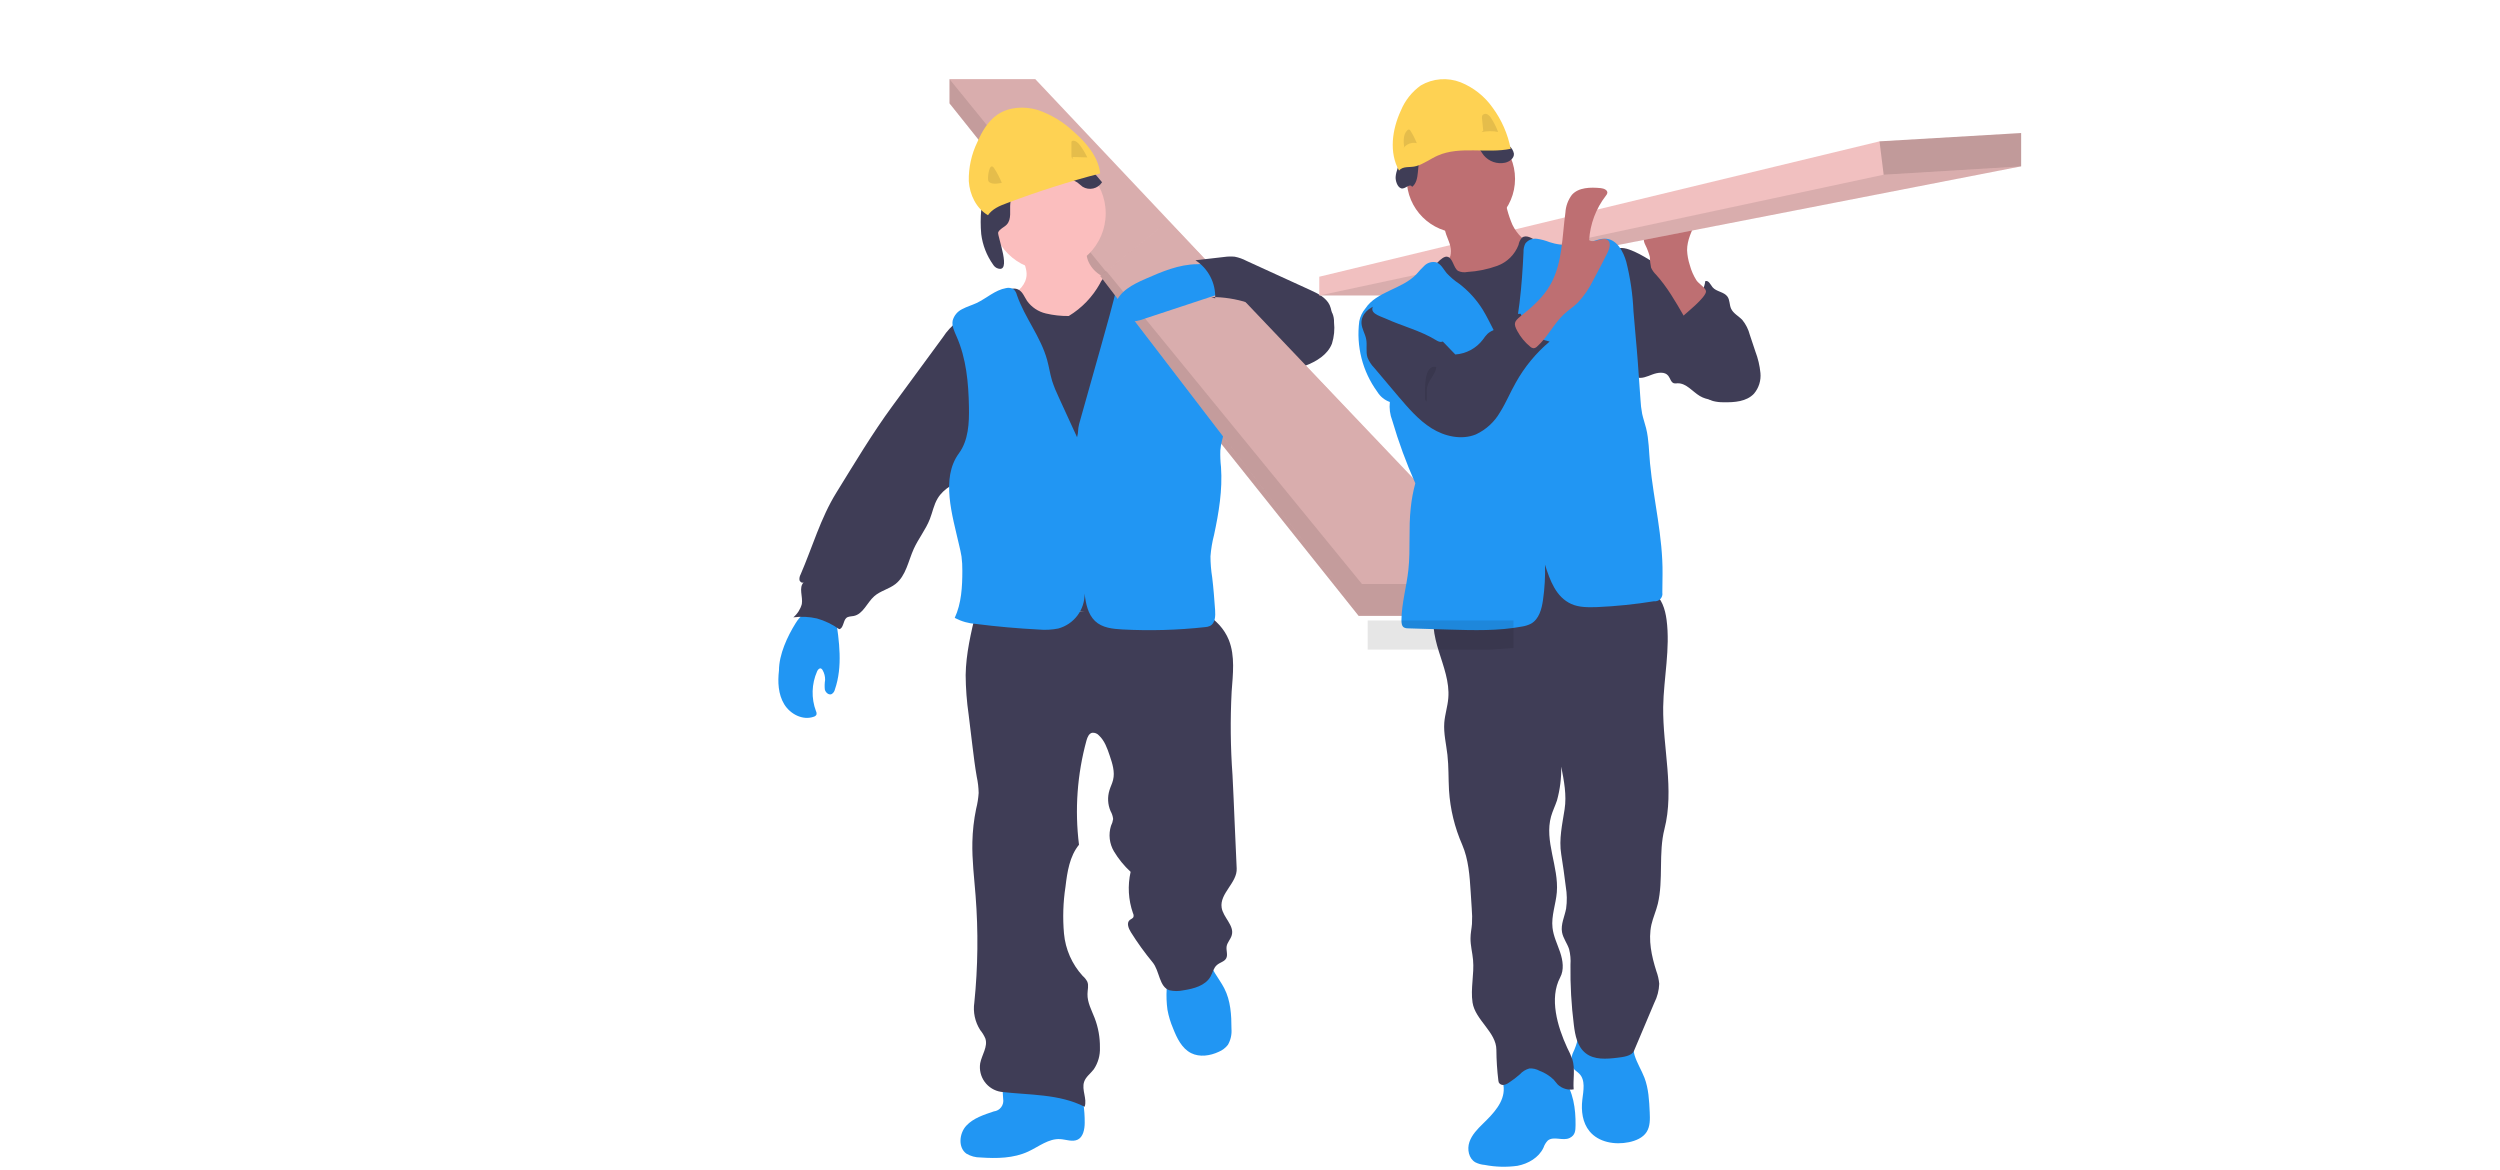 <svg width="1137" height="532" viewBox="0 0 1137 532" fill="none" xmlns="http://www.w3.org/2000/svg">
<g id="undraw_buy_house_560d 1">
<g id="worker1">
<path id="Vector" d="M687.964 266.107V280.106H617.92L431.84 47.011V36H470.849L687.964 266.107Z" fill="#F1C0C0"/>
<path id="Vector_2" opacity="0.1" d="M687.964 266.107V280.106H617.92L431.84 47.011V36H470.849L687.964 266.107Z" fill="black"/>
<path id="Vector_3" opacity="0.1" d="M687.964 266.107V280.106H617.92L431.84 47.011V36L618.927 266.107H687.964Z" fill="black"/>
<path id="Vector_4" d="M456.233 499.738C456.355 500.396 456.341 501.073 456.189 501.726C456.038 502.379 455.754 502.993 455.355 503.531C454.956 504.069 454.45 504.519 453.869 504.853C453.288 505.187 452.644 505.397 451.978 505.47C447.463 506.997 442.672 508.507 439.473 511.966C436.274 515.425 435.64 521.84 439.473 524.65C441.432 525.831 443.681 526.444 445.969 526.42C453.326 526.924 460.991 526.826 467.666 523.708C472.441 521.499 476.939 517.732 482.185 518.073C484.897 518.235 487.787 519.502 490.207 518.268C492.627 517.033 493.309 513.59 493.325 510.716C493.387 504.715 492.482 498.744 490.646 493.03C490.402 492.251 480.073 491.65 478.839 491.406L466.318 489.782C463.947 489.474 458.831 487.687 456.964 489.669C455.096 491.65 456.233 497.383 456.233 499.738Z" fill="#2196F3"/>
<path id="Vector_5" d="M530.954 459.202C531.484 462.127 532.345 464.982 533.52 467.712C535.257 472.129 537.482 476.823 541.737 478.966C545.602 480.899 550.345 480.201 554.275 478.365C555.915 477.686 557.352 476.595 558.448 475.199C559.716 472.989 560.283 470.446 560.072 467.907C560.072 461.622 559.699 455.126 556.824 449.539C554.356 444.667 550.052 440.477 549.987 435.086L535.193 437.944C534.401 438.02 533.646 438.318 533.016 438.804C532.548 439.298 532.222 439.91 532.074 440.575C530.495 446.652 530.114 452.979 530.954 459.202V459.202Z" fill="#2196F3"/>
<path id="Vector_6" d="M354.277 304.921C353.66 310.15 353.92 315.753 356.648 320.268C359.377 324.782 365.126 327.771 370.095 325.968C370.35 325.903 370.589 325.787 370.798 325.628C371.007 325.469 371.182 325.27 371.313 325.042C371.445 324.493 371.37 323.915 371.102 323.418C368.908 317.563 369.089 311.083 371.605 305.359C371.93 304.612 372.629 303.735 373.392 304.027C373.711 304.189 373.968 304.452 374.123 304.774C374.909 306.135 375.302 307.686 375.259 309.257C375.03 310.68 374.987 312.126 375.13 313.56C375.438 314.957 376.932 316.272 378.231 315.672C378.607 315.441 378.932 315.136 379.186 314.776C379.44 314.416 379.618 314.008 379.709 313.577C383.331 303.102 381.691 291.652 380.034 280.69C380.048 280.439 380.006 280.187 379.912 279.953C379.818 279.719 379.674 279.509 379.489 279.337C379.305 279.165 379.085 279.036 378.845 278.958C378.606 278.88 378.352 278.856 378.102 278.888C370.436 278.124 366.246 276.289 361.861 283.419C358.094 289.427 354.277 297.694 354.277 304.921Z" fill="#2196F3"/>
<path id="Vector_7" d="M443.89 278.271C441.617 287.722 439.327 297.288 439.181 306.999C439.221 313.049 439.676 319.088 440.545 325.075L442.25 339.139C442.835 343.881 443.403 348.607 444.231 353.3C444.76 355.718 445.048 358.182 445.092 360.657C444.933 363.096 444.547 365.516 443.939 367.884C442.918 372.857 442.347 377.912 442.234 382.987C442.055 391.107 443.062 399.227 443.695 407.347C444.96 423.528 444.77 439.79 443.127 455.938C442.471 460.296 443.418 464.745 445.79 468.459C446.753 469.63 447.546 470.931 448.145 472.324C449.363 476.043 446.521 479.762 445.79 483.578C445.323 486.554 446.056 489.594 447.828 492.03C449.6 494.466 452.267 496.099 455.242 496.571C468.234 498.113 481.584 497.415 493.293 503.359C494.527 499.754 491.831 495.661 493.066 491.991C493.845 489.717 495.989 488.239 497.45 486.323C499.414 483.403 500.393 479.932 500.244 476.417C500.301 471.828 499.485 467.27 497.84 462.986C496.46 459.413 494.478 455.889 494.592 452.056C494.592 450.172 495.258 448.191 494.495 446.454C493.971 445.455 493.26 444.567 492.4 443.839C487.546 438.522 484.563 431.764 483.906 424.594C483.273 417.48 483.502 410.314 484.588 403.255C485.384 396.531 486.456 389.434 490.727 384.189C488.746 368.283 489.911 352.143 494.154 336.686C494.576 335.257 495.242 333.601 496.703 333.26C497.284 333.2 497.87 333.281 498.413 333.496C498.956 333.711 499.439 334.053 499.821 334.494C502.371 336.881 503.589 340.34 504.693 343.653C505.912 347.242 507.146 351.075 506.22 354.745C505.83 356.369 505.051 357.799 504.596 359.358C503.608 362.491 503.781 365.875 505.083 368.891C505.718 369.993 506.116 371.215 506.253 372.48C506.102 373.566 505.773 374.619 505.278 375.598C504.676 377.519 504.485 379.546 504.717 381.547C504.949 383.547 505.6 385.477 506.626 387.209C508.696 390.658 511.25 393.792 514.21 396.515C512.796 402.748 513.162 409.253 515.266 415.289C515.418 415.561 515.515 415.86 515.551 416.169C515.587 416.478 515.562 416.792 515.477 417.091C515.185 417.708 514.438 417.936 513.853 418.374C512.229 419.706 513.236 422.223 514.324 423.961C517.306 428.73 520.599 433.298 524.182 437.635C527.43 441.517 527.137 449.003 531.977 450.4C534.011 450.839 536.115 450.839 538.148 450.4C542.923 449.669 548.25 448.289 550.588 444.066C551.546 442.328 551.936 440.217 553.43 438.918C554.924 437.619 556.857 437.391 557.685 435.832C558.513 434.273 557.588 432.227 557.864 430.425C558.14 428.622 559.715 427.176 560.219 425.276C561.42 420.891 556.305 417.286 555.606 412.804C554.599 406.308 562.785 401.436 562.443 394.94C561.729 380.827 561.274 366.649 560.543 352.537C559.626 339.895 559.496 327.209 560.154 314.551C560.722 306.674 561.778 298.424 558.887 291.1C554.729 280.771 543.264 274.974 532.172 273.869C521.08 272.765 510.02 275.396 499.026 277.117C480.778 279.93 462.239 280.317 443.89 278.271V278.271Z" fill="#3F3D56"/>
<path id="Vector_8" d="M476.858 123.047C491.227 123.047 502.875 111.399 502.875 97.031C502.875 82.662 491.227 71.014 476.858 71.014C462.489 71.014 450.841 82.662 450.841 97.031C450.841 111.399 462.489 123.047 476.858 123.047Z" fill="#FBBEBE"/>
<path id="Vector_9" d="M466.269 127.903C465.385 129.961 463.899 131.703 462.006 132.9C460.114 134.098 457.903 134.694 455.664 134.61C454.723 138.508 456.98 142.438 459.562 145.507C464.924 151.747 471.853 156.443 479.635 159.112C487.417 161.782 495.77 162.327 503.833 160.692C506.97 160.13 509.947 158.889 512.554 157.054C516.068 154.12 518.427 150.034 519.212 145.524C519.96 141.044 520.172 136.492 519.846 131.963C519.937 131.069 519.681 130.173 519.131 129.462C518.482 128.959 517.679 128.695 516.857 128.715C511.368 128.228 505.635 128.017 500.812 125.321C495.989 122.625 492.562 116.535 494.884 111.533C494.511 112.313 485.027 112.686 483.776 112.848C479.862 113.401 475.948 114.018 472.051 114.732C470.178 114.835 468.327 115.185 466.545 115.772C464.191 116.99 465.068 116.389 465.62 118.597C466.448 121.975 467.666 124.395 466.269 127.903Z" fill="#FBBEBE"/>
<path id="Vector_10" d="M486.066 143.721C482.562 143.761 479.066 143.374 475.656 142.568C472.213 141.764 469.178 139.738 467.114 136.868C465.912 135.049 465.132 132.759 463.216 131.736C460.082 130.112 456.509 132.856 454.008 135.374C451.731 137.856 449.092 139.98 446.18 141.675C442.705 143.51 438.645 144.159 435.364 146.319C432.801 148.256 430.602 150.631 428.868 153.335L405.856 184.679C396.615 197.281 388.576 210.809 380.343 224.11C373.213 235.624 369.478 248.876 364.102 261.3C363.677 262.06 363.501 262.935 363.599 263.801C363.794 264.645 364.817 265.327 365.532 264.84C363.112 267.244 365.239 271.336 364.671 274.714C364.025 277.078 362.677 279.19 360.806 280.772C364.38 280.305 368.009 280.476 371.524 281.275C375.157 282.305 378.585 283.953 381.658 286.147C383.623 285.838 383.445 282.347 384.906 281.048C385.783 280.284 387.082 280.382 388.235 280.154C392.571 279.31 394.293 274.097 397.622 271.157C400.399 268.705 404.329 267.909 407.269 265.603C412.043 261.852 413.067 255.177 415.568 249.639C417.695 244.946 421.04 240.853 422.908 236.046C424.126 232.928 424.711 229.55 426.448 226.676C429.225 222.031 434.455 219.562 439.441 217.338C442.591 215.925 445.937 214.463 449.331 214.69C449.152 222.242 448.194 229.68 449.834 237.053C450.403 239.652 451.198 242.185 451.881 244.767C454.982 256.395 455.713 268.51 455.859 280.496C463.321 278.788 470.942 277.874 478.596 277.767C484.621 277.589 490.63 278.368 496.655 278.254C503.8 278.124 510.865 276.744 518.01 276.257C525.156 275.77 532.627 276.257 538.944 279.505C538.431 269.213 538.719 258.896 539.805 248.649L541.526 232.506C541.915 227.816 542.636 223.159 543.686 218.572C544.628 214.869 545.992 211.296 547.032 207.61C550.686 194.618 550.02 180.749 549.321 167.22C548.964 160.27 546.285 153.433 543.134 147.245C541.994 144.947 540.691 142.732 539.236 140.619C535.429 135.374 530.355 131.178 524.488 128.423C518.621 125.668 512.152 124.445 505.684 124.866C504.858 124.892 504.043 125.068 503.281 125.386C501.91 126.264 500.839 127.538 500.211 129.04C496.851 135.079 491.976 140.139 486.066 143.721Z" fill="#3F3D56"/>
<path id="Vector_11" d="M453.976 105.654C454.706 104.03 456.671 103.429 457.873 102.13C460.179 99.661 459.14 95.715 459.497 92.386C460.082 87.514 464.126 83.438 468.754 81.7C473.474 80.185 478.497 79.867 483.37 80.774C485.716 80.945 487.982 81.699 489.964 82.966C490.808 83.584 491.588 84.379 492.383 84.948C493.834 85.825 495.57 86.1 497.22 85.714C498.871 85.329 500.306 84.314 501.218 82.885C495.469 75.967 489.103 68.659 480.366 66.531C477.368 65.92 474.314 65.631 471.255 65.671C467.211 65.59 463.038 65.525 459.302 67.067C454.219 69.162 450.646 73.986 448.811 79.183C447.206 84.45 446.348 89.917 446.261 95.423C445.929 99.096 445.929 102.792 446.261 106.466C446.889 111.483 448.753 116.265 451.686 120.384C452.082 121.023 452.643 121.545 453.31 121.894C460.715 125.142 453.375 107.002 453.976 105.654Z" fill="#3F3D56"/>
<path id="Vector_12" d="M500.374 78.874C499.48 71.225 494.024 64.907 488.226 59.824C483.553 55.417 477.987 52.066 471.905 49.999C465.782 48.196 458.734 48.586 453.488 52.24C449.266 55.18 446.586 59.857 444.524 64.567C441.814 70.124 440.472 76.249 440.61 82.431C441.016 88.569 444.004 94.789 449.331 97.891C451.247 95.066 454.576 93.604 457.776 92.451C471.72 87.16 485.94 82.628 500.374 78.874V78.874Z" fill="#FED253"/>
<path id="Vector_13" opacity="0.1" d="M451.117 75.691C451.637 75.691 451.978 76.227 452.238 76.665C453.56 78.725 454.696 80.899 455.632 83.161C453.732 83.567 450.468 84.022 449.526 82.349C449.022 81.505 449.623 75.61 451.117 75.691Z" fill="black"/>
<path id="Vector_14" opacity="0.1" d="M488.129 72.021C487.739 72.394 487.284 71.631 487.284 71.079V64.778C487.273 64.602 487.313 64.428 487.398 64.274C487.465 64.197 487.547 64.134 487.639 64.09C487.731 64.045 487.831 64.019 487.934 64.014C489.249 63.868 490.337 64.989 491.182 66.061C492.463 67.798 493.578 69.652 494.511 71.598L487.641 71.387" fill="black"/>
<path id="Vector_15" d="M573.86 176.364C575.355 174.945 576.951 173.637 578.635 172.45C583.133 169.445 588.574 168.26 593.625 166.343C598.675 164.427 603.807 161.325 605.772 156.291C606.756 153.143 607.077 149.825 606.714 146.547C606.761 145.174 606.518 143.807 606 142.535C605.381 141.412 604.501 140.453 603.434 139.742C596.58 134.675 587.388 134.269 578.879 134.789C560.117 135.952 541.727 140.543 524.62 148.333C523.715 148.632 522.923 149.198 522.346 149.957C522.013 150.661 521.863 151.437 521.908 152.215C521.605 157.004 522.229 161.806 523.743 166.36C525.984 172.141 530.597 176.802 532.529 182.697C533.406 185.344 533.698 188.154 534.462 190.817C535.088 193.568 536.714 195.988 539.025 197.606C545.44 201.438 551.498 196.29 555.947 192.295L573.86 176.364Z" fill="#3F3D56"/>
<path id="Vector_16" d="M489.85 198.856L481.616 180.895C480.409 178.406 479.367 175.839 478.498 173.213C477.556 170.079 477.101 166.831 476.225 163.68C473.334 153.189 466.042 144.452 462.485 134.172C462.261 133.244 461.802 132.388 461.154 131.687C460.635 131.32 460.041 131.071 459.415 130.959C458.789 130.847 458.147 130.874 457.532 131.037C452.563 131.898 448.681 135.682 444.134 137.826C442.023 138.8 439.749 139.45 437.638 140.57C436.583 141.07 435.648 141.792 434.896 142.686C434.145 143.58 433.596 144.625 433.286 145.751C432.782 148.236 434.016 150.623 435.056 153.043C439.473 163.014 440.48 174.155 440.675 185.068C440.821 192.409 440.447 200.285 436.111 206.181C427.78 217.549 433.107 234.244 436.225 247.999C436.599 249.623 437.037 251.377 437.297 253.098C437.572 255.252 437.696 257.423 437.67 259.594C437.67 266.886 437.264 274.405 434.211 281.015C437.226 282.619 440.548 283.56 443.955 283.776C453.385 284.978 462.853 285.822 472.359 286.309C475.338 286.589 478.341 286.436 481.275 285.855C484.76 284.913 487.832 282.837 490.005 279.955C492.178 277.073 493.33 273.549 493.277 269.939C493.796 274.438 494.755 279.326 498.019 282.444C501.283 285.562 506.041 286.033 510.475 286.277C522.988 286.941 535.534 286.588 547.99 285.221C548.785 285.186 549.567 285.004 550.296 284.685C552.699 283.484 552.829 280.171 552.634 277.507C552.277 272.522 551.904 267.536 551.303 262.583C550.793 259.425 550.533 256.232 550.523 253.033C550.771 249.743 551.314 246.482 552.147 243.289C554.323 233.155 556.045 222.81 555.314 212.433C555.025 209.905 554.922 207.359 555.006 204.816C555.428 199.084 558.448 193.627 557.88 187.927C556.256 171.167 554.941 153.968 550.263 137.793C549.419 134.903 548.347 131.801 545.83 130.144C542.582 127.968 538.018 129.105 534.299 127.724C532.554 126.912 530.895 125.928 529.346 124.785C525.981 122.68 522.123 121.493 518.157 121.342C515.168 121.228 511.839 121.894 510.037 124.298C509.202 125.651 508.649 127.159 508.413 128.731C506.058 138.638 503.297 148.431 500.536 158.223L497.889 167.61L490.792 192.815C490.094 195.495 490.565 196.323 489.85 198.856Z" fill="#2196F3"/>
<path id="Vector_17" d="M531.376 100.522L688.467 265.603V279.602H618.423L500.374 125.532" fill="#F1C0C0"/>
<path id="Vector_18" opacity="0.1" d="M531.376 100.522L688.467 265.603V279.602H618.423L500.374 125.532" fill="black"/>
<path id="Vector_19" opacity="0.1" d="M502.875 123.356L503.378 123.534L619.43 265.603H688.467V279.602H618.423L500.374 125.532L502.875 123.356Z" fill="black"/>
<path id="Vector_20" d="M520.95 126.831C515.266 129.316 508.948 132.499 507.243 138.475C506.907 139.524 506.834 140.64 507.032 141.723C507.447 142.998 508.24 144.116 509.304 144.931C510.368 145.745 511.654 146.218 512.992 146.287C515.667 146.352 518.326 145.865 520.804 144.858L554.34 133.782C555.249 133.49 556.288 133.051 556.516 132.158C556.574 131.596 556.461 131.03 556.191 130.534C555.152 128 554.129 122.82 551.952 121.05C550.166 119.621 546.626 120.124 544.466 120.157C536.151 120.221 528.339 123.583 520.95 126.831Z" fill="#2196F3"/>
<path id="Vector_21" d="M550.848 135.097C556.498 135.081 562.115 135.952 567.494 137.68C572.897 139.434 577.683 142.703 581.282 147.099C582.33 148.328 583.075 149.785 583.458 151.354C583.783 152.978 589.077 153.952 587.908 155.057C591.465 154.488 590.62 156.161 594.225 156.128C597.831 156.096 601.728 155.17 603.888 152.296C605.389 149.934 606.058 147.139 605.788 144.354C605.836 142.426 605.47 140.51 604.717 138.735C603.093 135.325 599.357 133.49 595.914 131.914L566.909 118.646C565.227 117.751 563.421 117.111 561.55 116.746C559.976 116.597 558.39 116.636 556.824 116.86L543.686 118.37C546.559 120.229 548.899 122.805 550.473 125.844C552.048 128.882 552.804 132.279 552.667 135.698" fill="#3F3D56"/>
</g>
<g id="worker2">
<path id="Vector_22" d="M776.756 133.957C778.37 134.834 779.913 135.837 781.369 136.955C783.092 138.463 784.639 140.16 785.982 142.014C792.578 150.547 798.667 160.465 798.021 171.227C798.035 172.793 797.739 174.347 797.15 175.798C796.562 177.249 795.692 178.57 794.592 179.684C791.871 182.006 787.965 182.113 784.398 182.113C780.523 182.113 776.449 182.113 773.097 180.114C769.745 178.116 766.947 174.226 762.98 174.318C762.42 174.411 761.849 174.411 761.289 174.318C759.92 173.872 759.644 172.073 758.752 170.935C757.214 168.89 753.97 169.398 751.556 170.29C749.142 171.181 746.467 172.519 744.084 171.489C742.7 170.759 741.569 169.628 740.839 168.245C735.135 159.019 733.92 147.934 732.844 137.217C732.183 130.698 727.14 108.465 741.055 113.523C747.205 115.737 752.955 120.165 758.552 123.41L776.756 133.957Z" fill="#3F3D56"/>
<path id="Vector_23" d="M763.011 136.156C764.254 137.05 765.76 137.502 767.29 137.441C768.819 137.38 770.285 136.808 771.452 135.818C773.741 133.749 775.2 130.918 775.557 127.853C777.095 127.377 777.879 129.391 778.863 130.621C780.585 132.712 784.091 132.681 785.659 134.911C786.751 136.448 786.505 138.585 787.273 140.323C788.273 142.568 790.748 143.736 792.439 145.55C794.037 147.533 795.19 149.834 795.822 152.3L798.344 159.865C799.55 163.011 800.326 166.305 800.65 169.659C800.809 171.336 800.633 173.027 800.131 174.635C799.629 176.242 798.813 177.734 797.729 179.023C794.346 182.667 788.795 183.051 783.891 182.944C782.253 182.978 780.618 182.787 779.032 182.375C774.681 181.022 771.898 176.64 770.745 172.227C769.592 167.814 769.714 163.186 769.038 158.666C768.307 154.225 767.016 149.896 765.194 145.781C763.841 142.583 760.12 137.816 760.182 134.419C761.289 134.419 762.088 135.433 763.011 136.156Z" fill="#3F3D56"/>
<path id="Vector_24" d="M768.531 120.581C767.812 118.397 767.393 116.127 767.285 113.831C767.285 109.218 769.392 104.882 771.513 100.762L753.939 103.145C751.817 103.437 749.45 103.867 748.25 105.636C747.795 106.512 747.557 107.485 747.557 108.472C747.557 109.46 747.795 110.433 748.25 111.309C749.131 113.063 749.832 114.902 750.341 116.798C750.381 118.457 750.572 120.109 750.91 121.734C751.457 122.927 752.224 124.007 753.17 124.916C758.198 130.482 761.965 137.048 765.717 143.552C765.609 143.367 776.311 135.08 775.88 132.374C775.634 130.836 772.544 128.991 771.56 127.515C770.2 125.372 769.179 123.034 768.531 120.581V120.581Z" fill="#BE6F72"/>
<path id="Vector_25" d="M919.21 60.509V75.653L659.872 126.239L646.419 134.388H600V125.854L854.802 64.291L919.21 60.509Z" fill="#F1C0C0"/>
<path id="Vector_26" opacity="0.1" d="M919.21 75.653L659.872 126.239L646.419 134.388H600L856.694 79.451L919.21 75.653Z" fill="black"/>
<path id="Vector_27" d="M710.996 490.438C708.106 486.938 704.117 484.52 699.678 483.576C695.239 482.633 690.612 483.219 686.549 485.241C685.679 485.65 684.912 486.249 684.304 486.993C682.766 489.146 683.75 492.113 683.889 494.773C684.242 501.262 679.076 506.536 674.433 511.071C671.942 513.501 669.405 516.099 668.283 519.405C667.16 522.711 667.99 526.908 671.004 528.63C672.319 529.29 673.75 529.686 675.217 529.799C680.131 530.758 685.171 530.898 690.131 530.214C695.036 529.276 699.848 526.493 701.97 521.973C702.38 520.747 703.057 519.628 703.954 518.698C706.66 516.56 710.811 519.067 713.886 517.545C716.423 516.284 716.531 514.3 716.562 511.686C716.654 504.46 715.577 496.28 710.996 490.438Z" fill="#2196F3"/>
<path id="Vector_28" d="M747.897 490.161C749.788 495.142 750.049 500.57 750.295 505.89C750.434 508.965 750.526 512.255 748.865 514.854C747.205 517.452 743.961 518.821 740.855 519.466C734.443 520.789 727.017 519.543 722.881 514.454C719.713 510.564 719.052 505.229 719.637 500.186C720.129 496.05 721.174 491.206 718.207 488.27C717.438 487.485 716.439 486.932 715.731 486.086C714.194 484.211 714.44 481.381 715.27 479.075C716.351 476.869 717.162 474.541 717.684 472.141C717.807 471.003 738.502 472.94 740.409 473.878C743.007 475.154 742.608 477.292 743.392 479.875C744.483 483.472 746.574 486.717 747.897 490.161Z" fill="#2196F3"/>
<path id="Vector_29" d="M751.694 269.277C755.754 271.906 757.322 277.072 757.952 281.869C759.69 295.015 756.645 308.3 756.415 321.569C756.199 340.158 761.581 359.085 756.984 377.09C754.231 387.852 756.568 400.153 753.985 411.023C753.217 414.252 751.802 417.296 751.064 420.525C749.527 427.521 751.141 434.84 753.309 441.682C754.001 443.526 754.441 445.455 754.616 447.417C754.512 450.437 753.745 453.397 752.371 456.089L743.146 477.907C742.116 480.351 738.056 480.751 735.458 481.074C730.569 481.658 725.11 482.073 721.22 479.044C717.33 476.015 716.392 470.941 715.793 466.206C714.643 457.115 714.129 447.954 714.255 438.791C714.424 436.4 714.211 433.997 713.625 431.673C712.779 429.043 710.919 426.768 710.411 423.985C709.766 420.387 711.595 416.851 712.272 413.222C712.736 409.908 712.684 406.542 712.118 403.243C711.518 398.323 710.826 393.403 710.042 388.514C708.935 381.671 710.519 374.922 711.58 368.064C712.579 361.622 711.303 355.057 710.042 348.66C710.151 353.852 709.504 359.031 708.12 364.036C707.305 366.481 706.137 368.818 705.43 371.308C702.278 382.486 708.997 394.218 708.043 405.796C707.598 411.208 705.476 416.558 706.075 421.894C706.491 425.799 708.305 429.382 709.55 433.102C710.796 436.823 711.441 441.082 709.55 444.557C704.553 453.998 708.289 466.836 712.764 476.523C713.672 478.241 714.463 480.018 715.132 481.843C716.454 486.209 715.347 490.899 715.7 495.45C714.413 495.661 713.094 495.575 711.844 495.199C710.595 494.824 709.447 494.168 708.489 493.282C707.813 492.575 707.259 491.744 706.598 491.006C704.751 489.246 702.564 487.88 700.171 486.993C698.766 486.207 697.166 485.839 695.559 485.933C693.869 486.405 692.349 487.349 691.177 488.654C689.656 489.991 688.043 491.219 686.349 492.329C685.627 492.883 684.784 493.257 683.889 493.42C683.439 493.49 682.978 493.416 682.572 493.209C682.166 493.002 681.836 492.672 681.628 492.267C681.532 492.011 681.475 491.741 681.459 491.468C680.888 486.825 680.585 482.153 680.552 477.476C680.552 469.435 670.927 463.899 669.712 455.95C668.744 449.539 670.543 443.004 669.943 436.547C669.651 433.225 668.728 429.966 668.79 426.645C668.79 424.492 669.282 422.386 669.451 420.249C669.592 417.876 669.556 415.497 669.343 413.13L668.867 405.703C668.405 398.369 667.898 390.881 665.008 384.178C661.58 376.35 659.55 367.982 659.011 359.454C658.704 354.072 658.903 348.691 658.288 343.294C657.735 338.42 656.505 333.577 656.859 328.688C657.151 324.905 658.396 321.246 658.688 317.463C659.288 310.191 656.52 303.118 654.352 296.153C652.184 289.188 650.585 281.47 653.43 274.75C653.836 273.648 654.513 272.664 655.398 271.891C656.488 271.169 657.73 270.706 659.026 270.538C685.407 264.996 712.447 263.272 739.317 265.418C743.698 265.666 747.949 266.992 751.694 269.277Z" fill="#3F3D56"/>
<path id="Vector_30" d="M664.408 105.974C678.011 105.974 689.039 94.946 689.039 81.342C689.039 67.739 678.011 56.711 664.408 56.711C650.804 56.711 639.776 67.739 639.776 81.342C639.776 94.946 650.804 105.974 664.408 105.974Z" fill="#BE6F72"/>
<path id="Vector_31" d="M659.641 112.109C659.996 113.517 659.996 114.99 659.641 116.398C659.254 117.382 658.709 118.296 658.027 119.105C655.643 122.18 653.004 125.05 650.139 127.684C651.599 130.944 654.226 133.538 657.504 134.957C660.759 136.342 664.173 137.318 667.667 137.863C669.412 138.321 671.227 138.446 673.018 138.232C674.669 137.817 676.231 137.108 677.631 136.141L691.315 127.945C693.38 126.827 695.292 125.447 697.004 123.84C699.514 121.261 700.934 117.814 700.971 114.215C701.034 113.571 700.859 112.925 700.479 112.401C699.954 111.944 699.296 111.669 698.603 111.617C693.79 110.556 689.993 106.65 687.84 102.222C685.894 97.683 684.635 92.879 684.104 87.969L669.513 95.657C667.345 96.81 665.192 97.963 662.947 98.963C661.517 99.608 658.627 100.147 657.612 101.453C655.675 103.867 659.134 109.203 659.641 112.109Z" fill="#BE6F72"/>
<path id="Vector_32" d="M650.232 123.21C648.154 124.913 646.532 127.106 645.511 129.591C644.558 132.666 645.511 135.91 646.372 138.954C650.408 151.93 653.491 165.183 655.598 178.608C656.889 187.833 657.366 197.197 657.996 206.53C659.288 225.564 661.164 255.916 663.67 274.827C672.895 275.243 681.89 272.552 691.038 271.568C708.136 269.753 725.741 273.905 742.485 270.03C738.425 253.994 734.366 226.61 730.307 210.589C728.511 204.276 727.266 197.82 726.586 191.292C726.233 186.603 726.448 181.898 726.509 177.178C726.648 167.952 726.14 158.727 725.633 149.502C725.049 138.739 724.464 127.976 721.912 117.444C721.734 116.102 721.105 114.86 720.129 113.923C718.591 112.801 716.592 113.2 714.763 113.446C709.16 114.158 703.49 112.814 698.803 109.664C696.773 108.28 694.052 106.589 692.161 108.126C691.354 109.054 690.821 110.188 690.623 111.401C689.786 113.577 688.495 115.548 686.835 117.184C685.175 118.82 683.185 120.083 680.998 120.888C676.616 122.475 672.028 123.418 667.375 123.687C665.952 123.992 664.467 123.825 663.147 123.21C660.964 121.872 660.81 117.06 658.058 116.737C655.644 116.46 651.862 121.657 650.232 123.21Z" fill="#3F3D56"/>
<path id="Vector_33" d="M686.61 160.757C680.936 155.329 678.446 147.457 674.31 140.769C671.493 136.271 667.895 132.314 663.685 129.083C661.569 127.686 659.628 126.039 657.904 124.178C656.443 122.38 655.336 119.981 653.122 119.289C652.207 119.09 651.258 119.116 650.355 119.365C649.453 119.614 648.624 120.079 647.941 120.719C646.585 122.011 645.302 123.376 644.097 124.809C637.578 131.559 626.123 132.497 620.957 140.307C619.563 141.963 618.616 143.948 618.205 146.073C616.717 157.441 619.657 168.946 626.415 178.208C627.724 180.355 629.733 181.984 632.104 182.82C631.782 185.687 632.162 188.589 633.211 191.277C636.058 201.008 639.556 210.537 643.682 219.799C642.695 223.421 642.006 227.119 641.621 230.854C640.545 240.248 641.545 249.781 640.53 259.191C639.699 266.878 637.455 274.366 637.378 282.069C637.378 283.299 637.485 284.76 638.546 285.39C639.111 285.68 639.743 285.813 640.376 285.775L659.288 286.344C670.266 286.666 681.352 286.989 692.161 284.96C693.6 284.747 694.996 284.306 696.297 283.653C699.956 281.608 701.171 276.995 701.755 272.89C702.518 267.565 702.821 262.184 702.662 256.807C704.953 264.049 707.674 271.537 714.593 274.674C718.253 276.334 722.435 276.211 726.448 276.104C735.097 275.718 743.717 274.83 752.263 273.444C752.79 273.509 753.325 273.45 753.824 273.272C754.324 273.093 754.775 272.8 755.142 272.416C755.508 272.032 755.779 271.567 755.933 271.06C756.088 270.552 756.121 270.015 756.03 269.492L756.123 261.097C756.307 244.046 752.079 227.748 750.434 210.773C749.911 205.423 749.957 200.01 748.65 194.767C748.112 192.569 747.328 190.416 746.851 188.202C746.441 186.034 746.184 183.84 746.082 181.637L744.883 164.724C744.314 156.897 743.499 149.348 742.9 141.537C742.57 133.932 741.468 126.379 739.609 118.997C738.272 114.384 735.489 109.157 730.676 108.588C728.108 108.296 725.618 109.418 723.173 110.202C717.164 112.094 710.715 112.067 704.722 110.125C702.871 109.394 700.941 108.878 698.972 108.588C697.981 108.453 696.971 108.584 696.047 108.968C695.123 109.351 694.318 109.974 693.714 110.771C693.117 111.972 692.836 113.306 692.899 114.646C692.176 130.006 690.838 145.827 686.61 160.757Z" fill="#2196F3"/>
<path id="Vector_34" d="M661.871 161.218C654.783 153.745 647.51 146.135 638.377 141.384C634.779 139.508 630.689 138.093 626.707 138.801C622.725 139.508 619.02 142.967 619.204 147.011C619.327 149.517 620.849 151.731 621.326 154.191C621.879 156.959 621.08 159.911 621.941 162.586C622.641 164.349 623.686 165.954 625.016 167.307L635.902 180.207C640.514 185.588 645.127 191.046 651.062 194.767C656.997 198.488 664.685 200.226 671.204 197.581C675.842 195.425 679.699 191.885 682.243 187.448C684.95 183.143 686.856 178.438 689.393 173.995C693.342 166.895 698.552 160.575 704.768 155.345C701.57 154.514 697.557 153.346 695.543 150.732C694.97 149.901 694.481 149.015 694.083 148.087L691.592 142.706C690.745 142.662 689.898 142.793 689.104 143.092C688.31 143.391 687.587 143.851 686.979 144.443C685.911 145.678 684.766 146.844 683.55 147.934C681.382 149.563 678.446 150.009 676.478 151.87C675.716 152.668 675.027 153.533 674.417 154.453C672.929 156.409 671.039 158.025 668.876 159.192C666.712 160.358 664.324 161.049 661.871 161.218V161.218Z" fill="#3F3D56"/>
<path id="Vector_35" d="M705.337 129.068C710.673 119.335 710.427 107.665 711.949 96.672C712.114 93.76 713.135 90.963 714.886 88.63C717.961 85.156 723.388 85.109 728.032 85.555C729.4 85.709 731.107 86.355 731.03 87.723C730.922 88.213 730.683 88.665 730.338 89.03C725.837 94.839 723.191 101.868 722.742 109.203C725.156 110.879 728.893 107.435 731.214 109.203C732.752 110.494 732.045 113.047 731.122 114.892C728.98 119.166 726.771 123.41 724.495 127.623C722.679 131.336 720.31 134.752 717.469 137.755C715.516 139.631 713.225 141.107 711.242 142.952C706.629 147.272 703.846 153.376 699.08 157.589C698.677 158.026 698.132 158.304 697.542 158.373C696.936 158.33 696.364 158.074 695.928 157.651C693.547 155.714 691.571 153.326 690.116 150.624C688.301 147.272 688.578 146.288 691.438 143.921C696.789 139.692 702.001 135.157 705.337 129.068Z" fill="#BE6F72"/>
<path id="Vector_36" d="M652.953 154.607C653.876 155.175 655.013 155.821 656.028 155.345C656.443 155.094 656.795 154.752 657.058 154.345C658.816 151.999 660.282 149.449 661.425 146.75C661.622 146.368 661.732 145.948 661.748 145.52C661.748 144.536 660.872 143.813 660.057 143.244C655.69 140.461 650.996 138.23 646.08 136.602C642.021 135.064 637.778 133.727 633.472 134.111C631.855 134.22 630.276 134.654 628.831 135.389C627.385 136.123 626.103 137.143 625.062 138.385C621.987 142.337 627.138 143.536 630.367 144.966C637.839 148.364 645.927 150.332 652.953 154.607Z" fill="#2196F3"/>
<path id="Vector_37" opacity="0.1" d="M648.11 180.745C648.058 181.096 648.089 181.454 648.202 181.791C648.314 182.127 648.504 182.433 648.756 182.682C649.202 180.499 648.617 178.192 649.079 175.994C649.755 172.688 652.969 170.197 653.245 166.876C647.356 165.723 648.156 177.178 648.11 180.745Z" fill="black"/>
<path id="Vector_38" opacity="0.2" d="M919.21 60.509V75.653L856.694 79.451L854.802 64.291L919.21 60.509Z" fill="black"/>
<path id="Vector_39" d="M642.236 85.002C646.142 81.819 643.882 75.146 646.526 70.872C648.064 68.535 650.662 67.305 653.215 66.259C656.295 64.818 659.595 63.903 662.978 63.553C664.672 63.39 666.381 63.611 667.978 64.199C669.575 64.788 671.019 65.728 672.203 66.951C673.203 68.089 673.879 69.472 674.817 70.656C675.979 72.038 677.492 73.079 679.198 73.669C680.903 74.259 682.737 74.376 684.504 74.008C686.549 73.547 688.67 71.994 688.532 69.903C688.301 68.631 687.652 67.473 686.687 66.613L682.29 61.739C677.293 56.203 671.742 50.33 664.408 48.946C659.303 47.978 654.076 49.346 649.155 50.991C647.172 51.652 644.943 52.636 644.389 54.651C644.02 56.034 644.574 57.541 644.251 58.94C643.62 61.723 640.053 62.661 638.393 64.998C636.732 67.335 637.239 70.103 636.763 72.686C636.286 75.269 634.902 77.791 634.733 80.466C634.626 82.08 635.44 85.079 637.255 85.663C639.069 86.247 641.114 83.08 642.236 85.002Z" fill="#3F3D56"/>
<path id="Vector_40" d="M687.041 67.689C685.744 60.924 682.949 54.536 678.861 48.992C675.226 43.813 670.168 39.797 664.3 37.43C661.367 36.284 658.212 35.817 655.072 36.065C651.933 36.312 648.89 37.268 646.173 38.86C642.139 41.739 638.999 45.699 637.116 50.284C633.134 58.863 631.658 69.35 636.286 77.591C638.131 75.346 641.299 76.361 644.097 75.546C647.602 74.546 650.57 72.209 653.906 70.749C663.977 66.305 676.278 69.903 687.041 67.689Z" fill="#FED253"/>
<path id="Vector_41" opacity="0.1" d="M638.639 67.212C638.285 64.445 638.054 61.231 640.022 59.263C640.12 59.143 640.245 59.047 640.386 58.983C640.528 58.918 640.682 58.888 640.837 58.894C640.974 58.939 641.101 59.011 641.21 59.106C641.318 59.201 641.406 59.317 641.468 59.448C642.604 61.241 643.571 63.135 644.358 65.106C643.212 64.842 642.014 64.928 640.917 65.353C639.821 65.778 638.877 66.522 638.208 67.489" fill="black"/>
<path id="Vector_42" opacity="0.1" d="M674.571 59.402L674.018 53.913C673.928 53.46 673.966 52.992 674.125 52.559C674.357 52.197 674.715 51.934 675.129 51.821C675.544 51.707 675.986 51.751 676.37 51.944C677.126 52.364 677.75 52.987 678.169 53.743C679.449 55.708 680.511 57.806 681.336 60.001C678.86 59.524 676.312 59.556 673.848 60.093" fill="black"/>
<path id="Vector_43" opacity="0.1" d="M688.332 282.177V294.723L677.738 295.43H622.018V282.177H688.332Z" fill="black"/>
</g>
</g>
</svg>
